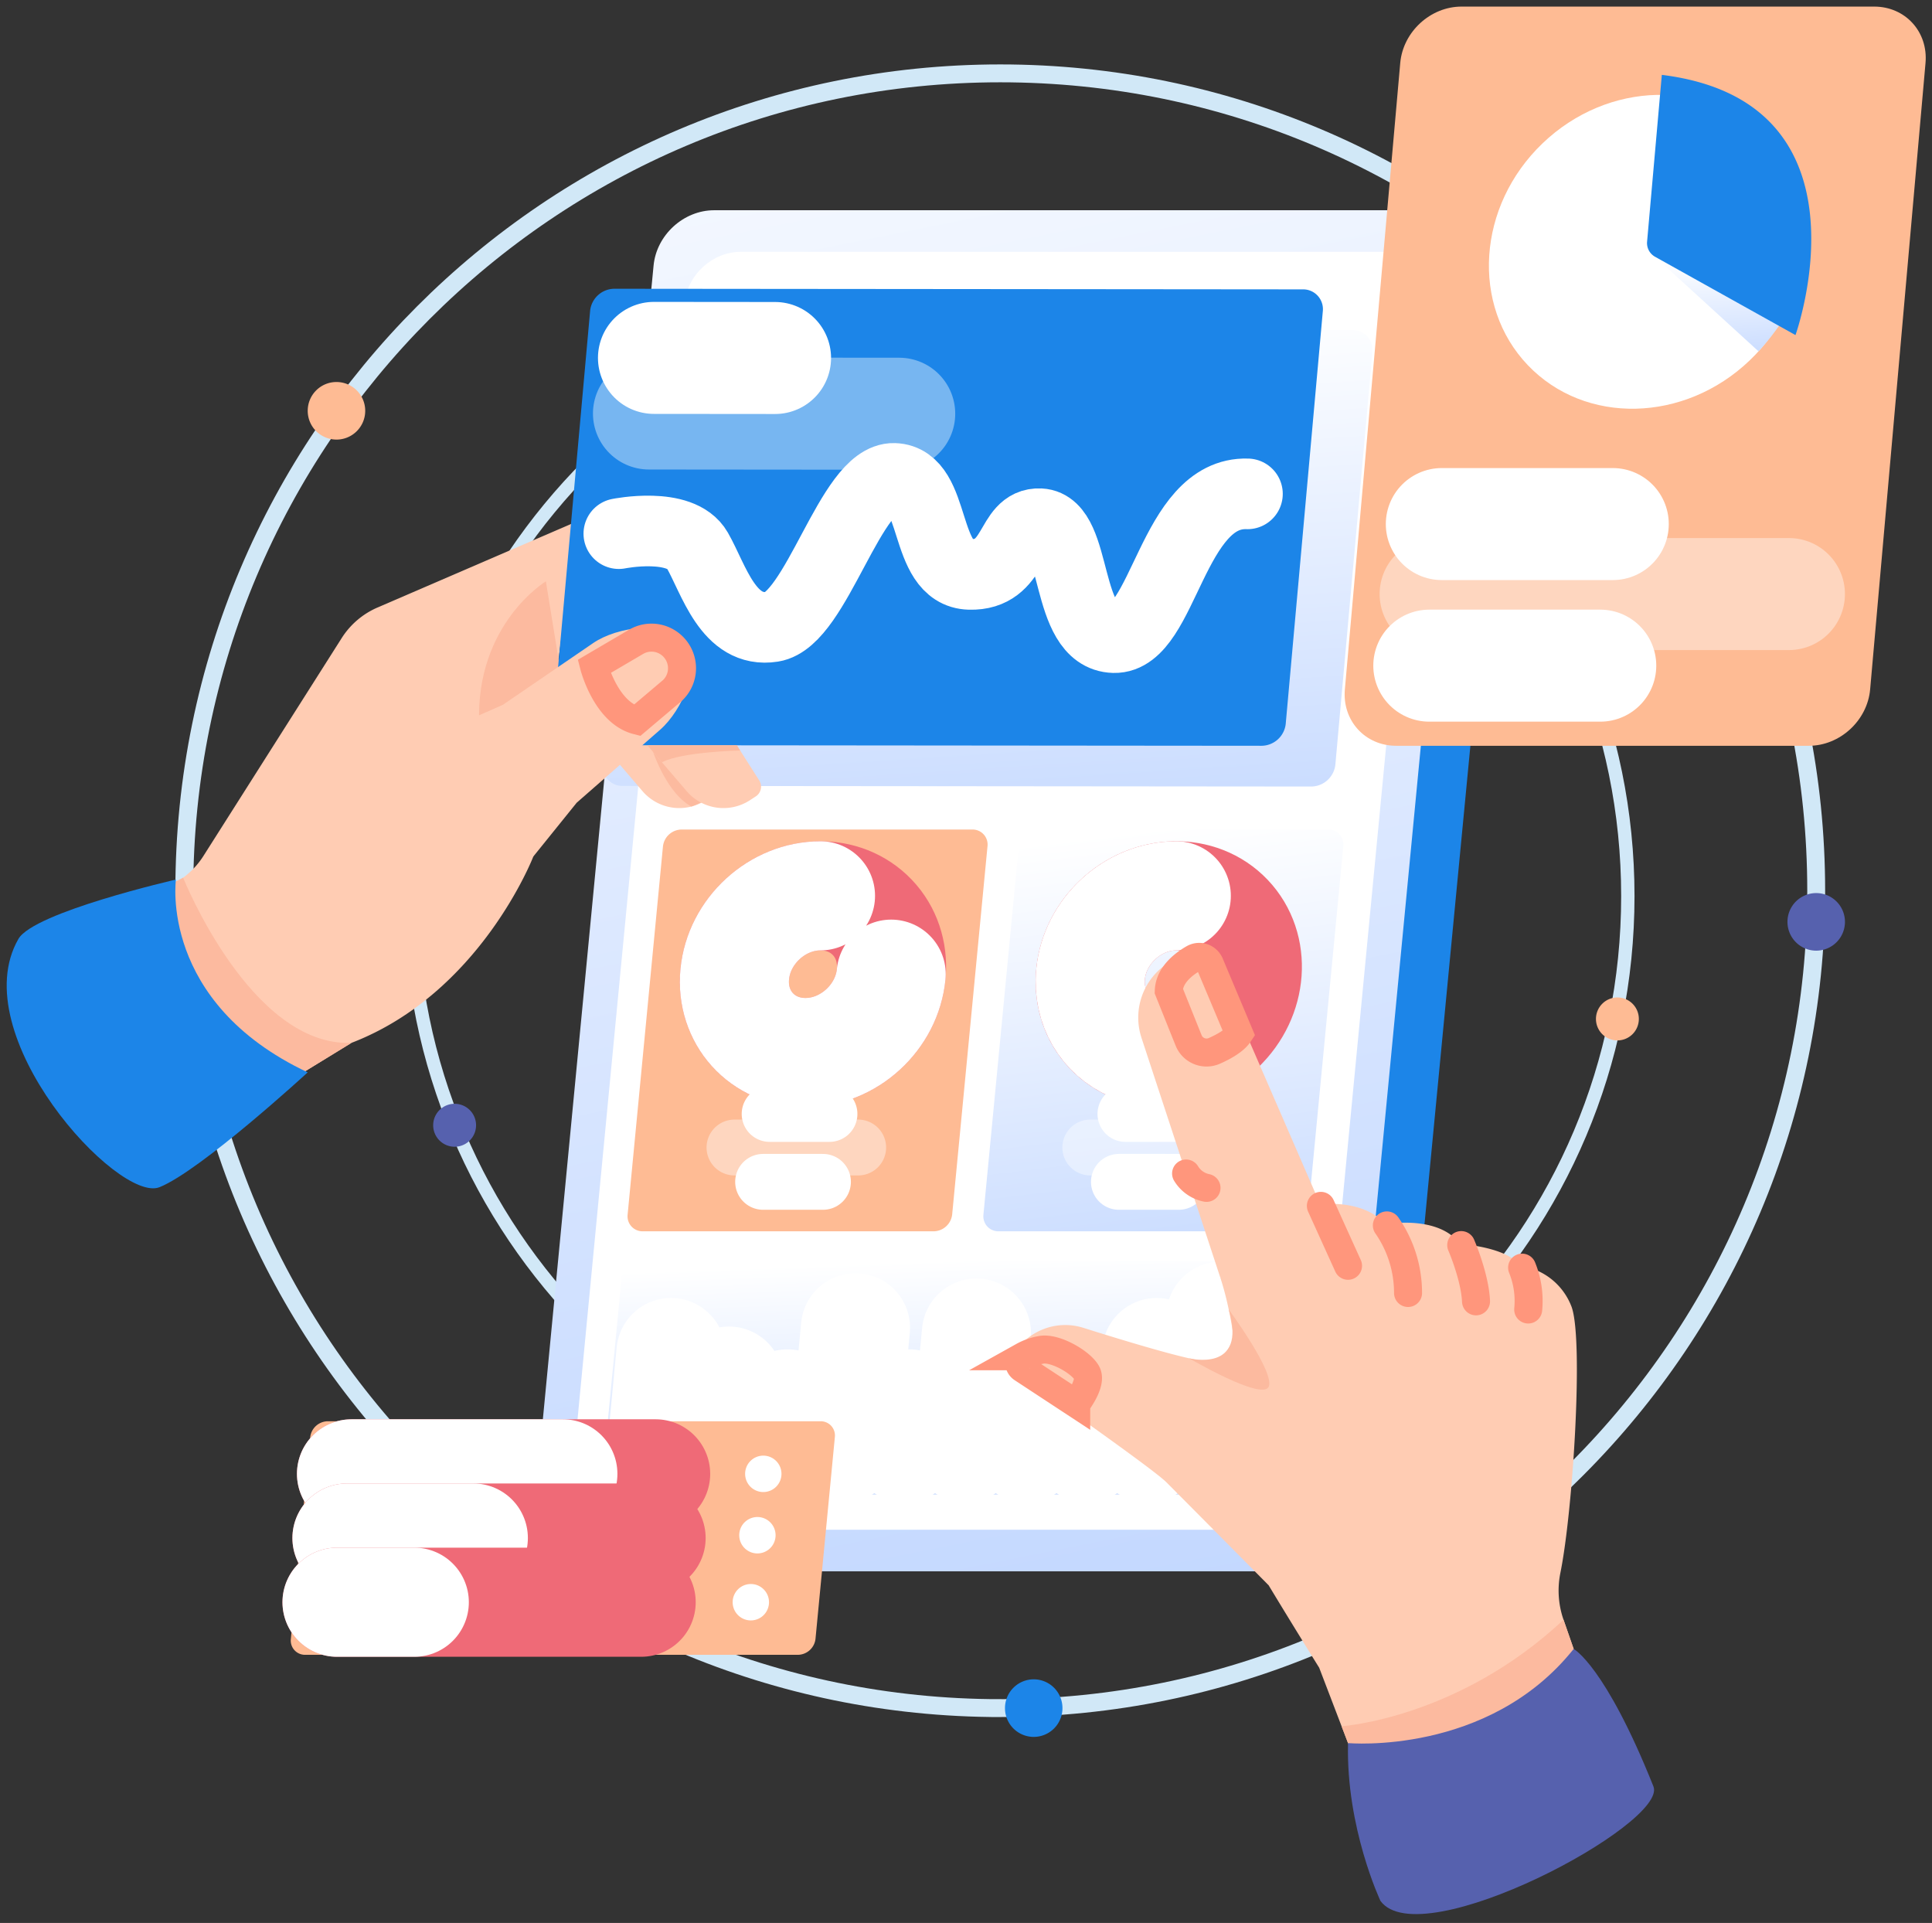 <svg xmlns="http://www.w3.org/2000/svg" width="207" height="206" fill="none" viewBox="0 0 207 206">
  <rect x="0" y="0" width="207" height="206" fill="#333333" stroke="none"/>
  <path stroke="#D1E8F7" stroke-miterlimit="10" stroke-width="1.916" d="M107.17 182.986c48.283 0 87.423-39.203 87.423-87.563S155.453 7.859 107.17 7.859c-48.282 0-87.423 39.204-87.423 87.564 0 48.36 39.141 87.563 87.423 87.563z"/>
  <path fill="#FEBB94" d="M36.05 47.092c1.7 0 3.08-1.38 3.08-3.084a3.082 3.082 0 00-3.08-3.084c-1.7 0-3.08 1.38-3.08 3.084a3.082 3.082 0 003.08 3.084z"/>
  <path fill="#5661AE" d="M194.593 101.842a3.083 3.083 0 003.081-3.084 3.083 3.083 0 00-3.081-3.085 3.083 3.083 0 00-3.079 3.085 3.083 3.083 0 003.079 3.084z"/>
  <path fill="#1C85E8" d="M110.756 186.07a3.081 3.081 0 003.079-3.084 3.081 3.081 0 00-3.079-3.084 3.082 3.082 0 00-3.079 3.084 3.082 3.082 0 003.079 3.084z"/>
  <path stroke="#D1E8F7" stroke-miterlimit="10" stroke-width="1.43" d="M109.196 161.319c36.017 0 65.215-29.244 65.215-65.32 0-36.075-29.198-65.32-65.215-65.32C73.178 30.68 43.98 59.924 43.98 96c0 36.076 29.198 65.32 65.216 65.32z"/>
  <path fill="#FEBB94" d="M173.293 111.458a2.299 2.299 0 002.297-2.301 2.299 2.299 0 00-2.297-2.301 2.3 2.3 0 00-2.297 2.301 2.3 2.3 0 002.297 2.301z"/>
  <path fill="#5661AE" d="M48.71 122.848a2.299 2.299 0 002.297-2.301 2.299 2.299 0 00-2.297-2.301 2.299 2.299 0 00-2.297 2.301 2.299 2.299 0 002.297 2.301z"/>
  <path fill="#1C85E8" d="M79.984 39.838a2.299 2.299 0 002.297-2.3c0-1.271-1.029-2.301-2.297-2.301a2.299 2.299 0 00-2.297 2.3c0 1.271 1.028 2.301 2.297 2.301z"/>
  <path fill="#1C85E8" d="M143.138 168.333H67.824c-3.267 0-5.661-2.653-5.347-5.926L75.334 28.448c.313-3.273 3.217-5.925 6.484-5.925h75.314c3.267 0 5.661 2.652 5.347 5.925l-12.856 133.959c-.314 3.273-3.218 5.926-6.485 5.926z"/>
  <path fill="url(#paint0_linear_39_440)" d="M137.83 168.333H62.516c-3.267 0-5.66-2.653-5.347-5.926L70.026 28.448c.314-3.273 3.217-5.925 6.485-5.925h75.313c3.267 0 5.662 2.652 5.348 5.925l-12.857 133.959c-.314 3.273-3.218 5.926-6.485 5.926z"/>
  <path fill="#fff" d="M134.976 163.879h-68.75c-3.029 0-5.247-2.458-4.956-5.491l12.085-125.92c.291-3.034 2.982-5.492 6.01-5.492h68.75c3.028 0 5.247 2.458 4.956 5.491l-12.085 125.921c-.291 3.033-2.982 5.491-6.01 5.491z"/>
  <path fill="url(#paint1_linear_39_440)" d="M140.489 84.259l-73.751-.066a2.114 2.114 0 01-2.067-1.448 2.123 2.123 0 01-.098-.89l3.976-44.221a2.63 2.63 0 012.585-2.335l73.751.066a2.119 2.119 0 012.165 2.339l-3.976 44.22a2.633 2.633 0 01-.851 1.658c-.476.43-1.093.671-1.734.677z"/>
  <path fill="url(#paint2_linear_39_440)" d="M138.167 131.908h-31.172a1.618 1.618 0 01-1.223-.53 1.62 1.62 0 01-.403-1.273l3.785-39.437a2.025 2.025 0 011.972-1.802h31.172a1.599 1.599 0 011.224.53 1.604 1.604 0 01.403 1.272l-3.785 39.437a2.03 2.03 0 01-1.973 1.803z"/>
  <path stroke="#EF6A77" stroke-miterlimit="10" stroke-width="11.69" d="M130.736 110.152c3.515-3.356 3.898-8.669.854-11.868-3.043-3.198-8.36-3.07-11.876.285-3.515 3.356-3.898 8.67-.854 11.868 3.043 3.198 8.36 3.071 11.876-.285z"/>
  <path stroke="#fff" stroke-linecap="round" stroke-miterlimit="10" stroke-width="11.69" d="M121.273 112.118c-2.916-1.261-4.764-4.259-4.429-7.757.445-4.636 4.558-8.394 9.187-8.394"/>
  <path stroke="#fff" stroke-linecap="round" stroke-miterlimit="10" stroke-width="5.984" d="M120.581 119.334h6.413M119.883 126.609h6.413"/>
  <path stroke="#fff" stroke-linecap="round" stroke-miterlimit="10" stroke-width="5.984" d="M116.816 122.93h13.254" opacity=".4"/>
  <path fill="#FEBB94" d="M100.046 131.908H68.874a1.62 1.62 0 01-1.224-.53 1.611 1.611 0 01-.403-1.273l3.785-39.437a2.03 2.03 0 011.972-1.802h31.173a1.599 1.599 0 011.223.53 1.615 1.615 0 01.403 1.273l-3.785 39.436a2.03 2.03 0 01-1.972 1.803z"/>
  <path stroke="#EF6A77" stroke-miterlimit="10" stroke-width="11.69" d="M92.614 110.152c3.516-3.356 3.898-8.669.855-11.868-3.044-3.198-8.361-3.07-11.876.285-3.516 3.356-3.898 8.67-.855 11.868 3.044 3.198 8.36 3.071 11.876-.285z"/>
  <path stroke="#fff" stroke-linecap="round" stroke-miterlimit="10" stroke-width="11.69" d="M95.484 104.361c-.445 4.636-4.558 8.394-9.186 8.394-4.629 0-8.02-3.758-7.575-8.394.445-4.636 4.558-8.394 9.186-8.394"/>
  <path stroke="#fff" stroke-linecap="round" stroke-miterlimit="10" stroke-width="5.984" d="M82.46 119.334h6.413M81.761 126.609h6.414"/>
  <path stroke="#fff" stroke-linecap="round" stroke-miterlimit="10" stroke-width="5.984" d="M78.694 122.93h13.254" opacity=".4"/>
  <path fill="url(#paint3_linear_39_440)" d="M135.554 160.115H66.072a1.518 1.518 0 01-1.16-.502 1.528 1.528 0 01-.381-1.206l2.073-21.603a1.917 1.917 0 011.87-1.708h69.481a1.51 1.51 0 011.16.502 1.529 1.529 0 01.382 1.206l-2.073 21.603a1.924 1.924 0 01-1.87 1.708z"/>
  <path stroke="#fff" stroke-linecap="round" stroke-miterlimit="10" stroke-width="11.69" d="M70.91 155.106l.981-10.213M78.103 147.952l-.687 7.154M84.373 150.395l-.452 4.711M91.661 142.239l-1.234 12.867M97.384 150.395l-.452 4.711M104.617 142.808l-1.18 12.298M110.432 150l-.49 5.106M116.708 152.386l-.261 2.72M123.933 144.893l-.98 10.213M130.811 141.005l-1.353 14.101"/>
  <path fill="#FFCCB3" d="M72.712 77.478l3.904 6.127a1.246 1.246 0 01-.37 1.712l-.63.41a5.195 5.195 0 01-6.78-.976l-5.182-6.053 9.058-1.22z"/>
  <path fill="#FCBA9F" d="M69.732 79.836s1.446 4.972 4.35 6.568a12.696 12.696 0 002.164-1.087l-3.257-5.481"/>
  <path fill="#FFCCB3" d="M2.928 102.198l15.338-7.362a8.571 8.571 0 003.527-3.134L36.61 68.356a8.568 8.568 0 013.84-3.276l21.34-9.21-4.568 34.607-.08 1.279s-5.645 14.642-19.48 19.962l-22.119 13.55-12.615-23.07z"/>
  <path fill="#FCBA9F" d="M19.62 94.024s7.255 18.138 18.042 17.694l-6.887 4.219s-23.376-4.343-14.626-20.12l3.47-1.793zM58.487 62.275s-7.545 4.58-7.145 15.203l9.062-3.392-1.917-11.81z"/>
  <path fill="#FFCCB3" d="M77.442 77.478l3.905 6.127a1.246 1.246 0 01-.37 1.712l-.63.41a5.194 5.194 0 01-6.78-.976l-5.182-6.053 9.057-1.22z"/>
  <path fill="#1C85E8" d="M135.17 79.894l-73.751-.066a2.115 2.115 0 01-2.067-1.448 2.121 2.121 0 01-.098-.89l3.976-44.221a2.632 2.632 0 012.585-2.335l73.751.066a2.115 2.115 0 012.067 1.449c.096.286.129.59.098.89l-3.976 44.22a2.632 2.632 0 01-2.585 2.335z"/>
  <path stroke="#fff" stroke-linecap="round" stroke-miterlimit="10" stroke-width="7.565" d="M66.302 57.169s6.62-1.341 8.402 1.77c1.781 3.111 3.318 8.955 8.058 8.202 4.74-.754 8.37-16.03 13.03-15.891 4.66.14 3.017 10.145 8.09 10.284 5.072.14 4.17-5.589 7.551-5.429 4.101.194 2.572 12.064 7.919 12.204 5.348.14 6.22-15.68 14.304-15.402"/>
  <path stroke="#fff" stroke-linecap="round" stroke-miterlimit="10" stroke-width="11.999" d="M70.067 38.34l12.976.012"/>
  <path stroke="#fff" stroke-linecap="round" stroke-miterlimit="10" stroke-width="11.999" d="M69.531 44.298l26.815.024" opacity=".4"/>
  <path fill="#FFCCB3" d="M44.425 79.675l9.46-4.174 9.676-6.615c2.544-1.74 7.858-2.523 9.771-.105 1.946 2.46-.24 7.326-2.6 9.39l-8.941 7.82-4.65 5.765-12.716-12.081z"/>
  <path stroke="#FF967C" stroke-linecap="round" stroke-width="3" d="M63.654 71.398s1.277 4.933 4.588 5.786l3.513-2.972a3.275 3.275 0 001.183-3.554 3.276 3.276 0 00-2.571-2.3 3.266 3.266 0 00-2.22.402l-4.493 2.638z"/>
  <path fill="#1C85E8" d="M18.849 94.226S17.015 107.36 32.97 114.88c0 0-11.462 10.531-15.88 12.301-4.42 1.771-21.022-16.324-15.117-26.595 1.656-2.88 16.875-6.36 16.875-6.36z"/>
  <path fill="#FCBA9F" d="M79.304 80.399s-6.219.127-8.383 1.261l-1.563-1.825h9.587l.359.564z"/>
  <path fill="#FEBB94" d="M193.808 79.894H149.59c-3.331 0-5.792-2.705-5.497-6.04l5.933-67.108c.295-3.336 3.234-6.04 6.565-6.04h44.217c3.332 0 5.792 2.704 5.497 6.04l-5.933 67.107c-.295 3.337-3.235 6.041-6.564 6.041z"/>
  <path fill="#fff" d="M187.478 38.598c7.002-6.71 7.707-17.352 1.577-23.77-6.131-6.42-16.777-6.184-23.779.526-7.002 6.709-7.708 17.351-1.577 23.77 6.132 6.419 16.778 6.183 23.779-.526z"/>
  <path fill="url(#paint4_linear_39_440)" d="M177.314 27.498l11.1 10.14s2.525-2.719 3.278-4.662l-14.378-5.478z"/>
  <path fill="#1C85E8" d="M178.053 8.02l-1.577 17.841a1.677 1.677 0 00.838 1.637l15.06 8.398s8.944-24.99-14.321-27.876z"/>
  <path stroke="#fff" stroke-linecap="round" stroke-miterlimit="10" stroke-width="12" d="M154.48 56.142h18.318M153.139 71.31h18.318"/>
  <path stroke="#fff" stroke-linecap="round" stroke-miterlimit="10" stroke-width="12" d="M153.817 63.64h37.855" opacity=".4"/>
  <path fill="#FFCCB3" d="M139.428 129.332s5.905-1.578 9.048 1.812c0 0 5.648-1.028 7.945 2.12 0 0 5.008.29 6.458 2.336a6.89 6.89 0 015.458 4.279c1.37 3.233.208 21.922-1.153 28.619a9.522 9.522 0 00.338 5.025l3.462 9.966-23.955 10.03-5.687-14.858s-6.923-11.142-7.912-13.124c-.989-1.981.687-18.419-2.689-28.689l8.687-7.516z"/>
  <path fill="#FCBA9F" d="M144.432 186.733l-.691-1.805s12.43-.796 23.781-11.405l1.085 3.125s-1.402 6.455-7.785 9.498c-6.384 3.042-16.39.587-16.39.587z"/>
  <path fill="#5661AE" d="M144.432 186.733s15.045 1.373 24.175-10.085c0 0 3.371 1.77 8.547 14.729 1.59 3.981-24.957 18.153-29.249 12.262 0 0-3.705-7.851-3.473-16.906z"/>
  <path fill="#FFCCB3" d="M132.213 143.048s-.519 2.757-2.972 2.758c-1.601 0-8.541-2.1-13.172-3.56a6.446 6.446 0 00-7.047 2.221l-.281.366a1.68 1.68 0 00-.333 1.291 1.703 1.703 0 00.703 1.133c3.922 2.742 14.51 10.183 15.865 11.54 1.666 1.669 10.947 11.027 10.947 11.027l-3.71-26.776z"/>
  <path fill="#FCBA9F" d="M131.65 140.284s5.016 6.8 4.273 8.289c-.742 1.488-8.52-3.063-8.52-3.063s6.276 1.617 4.247-5.226z"/>
  <path fill="#FFCCB3" d="M130.741 136.848l-8.44-25.671a6.94 6.94 0 01.443-5.378 6.913 6.913 0 014.163-3.427 3.1 3.1 0 013.727 1.741l11.84 27.261-11.733 5.474z"/>
  <path stroke="#FF967C" stroke-linecap="round" stroke-width="3" d="M127.081 125.716a3.332 3.332 0 002.188 1.539M130.118 112.574c1.027-.455 2.159-1.092 2.647-1.836l-3.143-7.474a1.241 1.241 0 00-.739-.691 1.227 1.227 0 00-1.006.098c-1.119.646-2.595 1.813-2.652 3.488l2.126 5.298a2.071 2.071 0 002.767 1.117zM141.522 129.181l2.91 6.419M148.592 131.275a12.656 12.656 0 012.27 7.239M156.56 133.384s1.465 3.365 1.586 6.025M163.084 135.8a9.467 9.467 0 01.652 4.484M115.309 150.395s1.733-2.204 1.138-3.31c-.594-1.106-3.239-2.669-4.767-2.499-.729.11-1.433.35-2.077.709a.768.768 0 00-.325 1.018c.06.118.15.218.261.291l5.77 3.791z"/>
  <path fill="#FEBB94" d="M85.505 177.276h-52.8a1.52 1.52 0 01-1.481-1.064 1.523 1.523 0 01-.06-.644l2.073-21.604a1.922 1.922 0 011.87-1.708h52.8a1.533 1.533 0 011.16.502 1.533 1.533 0 01.381 1.206l-2.073 21.604a1.924 1.924 0 01-1.87 1.708z"/>
  <path stroke="#EF6A77" stroke-linecap="round" stroke-miterlimit="10" stroke-width="11.69" d="M37.662 157.89h32.585"/>
  <path stroke="#fff" stroke-linecap="round" stroke-miterlimit="10" stroke-width="11.69" d="M37.662 157.89h22.644"/>
  <path stroke="#EF6A77" stroke-linecap="round" stroke-miterlimit="10" stroke-width="11.69" d="M37.175 164.766H69.76"/>
  <path stroke="#fff" stroke-linecap="round" stroke-miterlimit="10" stroke-width="11.69" d="M37.175 164.766h13.538"/>
  <path stroke="#EF6A77" stroke-linecap="round" stroke-miterlimit="10" stroke-width="11.69" d="M36.11 171.642h32.585"/>
  <path stroke="#fff" stroke-linecap="round" stroke-miterlimit="10" stroke-width="11.69" d="M36.11 171.642h8.278"/>
  <path fill="#fff" d="M81.782 159.84a1.948 1.948 0 001.947-1.95c0-1.077-.872-1.95-1.947-1.95a1.948 1.948 0 00-1.947 1.95c0 1.077.872 1.95 1.947 1.95zM81.15 166.415a1.948 1.948 0 001.948-1.95c0-1.077-.872-1.95-1.947-1.95a1.948 1.948 0 00-1.947 1.95c0 1.077.871 1.95 1.947 1.95zM80.446 173.592a1.949 1.949 0 001.947-1.95c0-1.077-.872-1.95-1.947-1.95a1.948 1.948 0 00-1.947 1.95c0 1.077.872 1.95 1.947 1.95z"/>
  <defs>
    <linearGradient id="paint0_linear_39_440" x1="95.587" x2="164.986" y1="-23.871" y2="323.348" gradientUnits="userSpaceOnUse">
      <stop stop-color="#fff"/>
      <stop offset="1" stop-color="#94B9FF"/>
    </linearGradient>
    <linearGradient id="paint1_linear_39_440" x1="103.758" x2="110.487" y1="35.183" y2="139.775" gradientUnits="userSpaceOnUse">
      <stop stop-color="#fff"/>
      <stop offset="1" stop-color="#94B9FF"/>
    </linearGradient>
    <linearGradient id="paint2_linear_39_440" x1="123.686" x2="134.694" y1="88.763" y2="179.764" gradientUnits="userSpaceOnUse">
      <stop stop-color="#fff"/>
      <stop offset="1" stop-color="#94B9FF"/>
    </linearGradient>
    <linearGradient id="paint3_linear_39_440" x1="100.147" x2="102.086" y1="135.036" y2="188.637" gradientUnits="userSpaceOnUse">
      <stop stop-color="#fff"/>
      <stop offset="1" stop-color="#94B9FF"/>
    </linearGradient>
    <linearGradient id="paint4_linear_39_440" x1="184.145" x2="185.798" y1="27.474" y2="49.099" gradientUnits="userSpaceOnUse">
      <stop stop-color="#fff"/>
      <stop offset="1" stop-color="#94B9FF"/>
    </linearGradient>
  </defs>
</svg>
